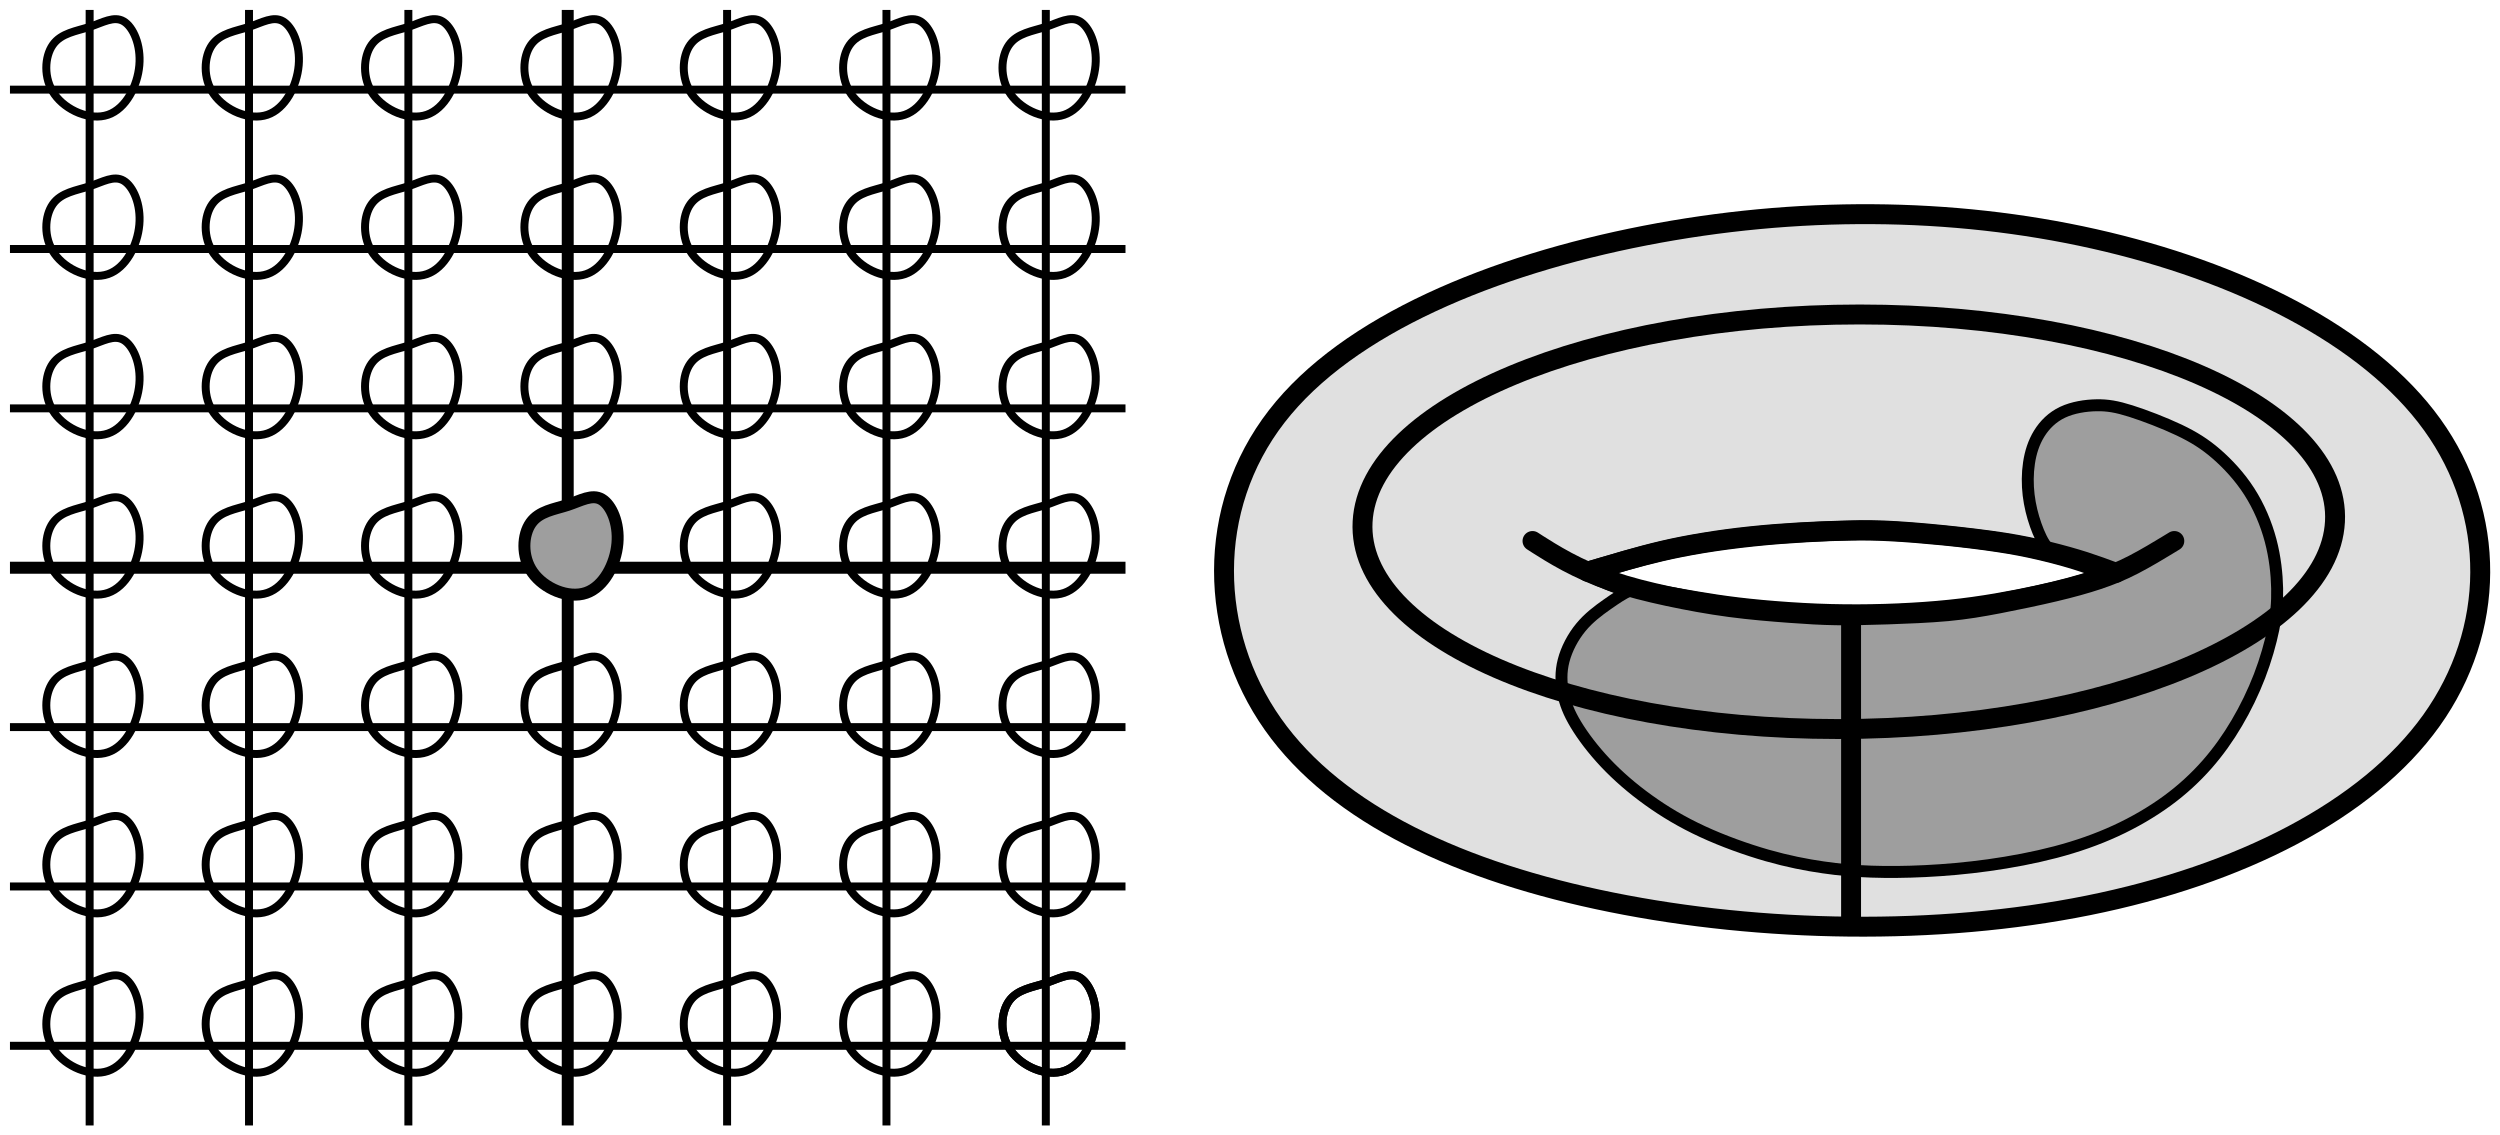 <?xml version="1.0" encoding="UTF-8"?>
<svg xmlns="http://www.w3.org/2000/svg" xmlns:xlink="http://www.w3.org/1999/xlink" width="251pt" height="114pt" viewBox="0 0 251 114" version="1.1">
<g id="surface36258">
<path style="fill-rule:evenodd;fill:rgb(87.8%,87.8%,87.8%);fill-opacity:1;stroke-width:2;stroke-linecap:butt;stroke-linejoin:round;stroke:rgb(0%,0%,0%);stroke-opacity:1;stroke-miterlimit:10;" d="M 263.188 719.199 C 256.023 709.957 256.359 697.43 262.793 688.301 C 269.227 679.168 281.754 673.438 296.812 670.406 C 311.867 667.371 329.453 667.035 344.652 670.098 C 359.848 673.16 372.656 679.621 379.117 688.664 C 385.578 697.711 385.691 709.34 379.203 718.355 C 372.715 727.375 359.625 733.781 345.27 737.012 C 330.914 740.242 315.297 740.297 300.152 737.348 C 285.012 734.398 270.348 728.441 263.188 719.199 Z M 316.355 707.555 C 314.688 707.461 312.816 707.32 311.004 707.129 C 309.191 706.941 307.441 706.703 305.895 706.449 C 304.348 706.195 303.008 705.922 301.77 705.637 C 300.531 705.348 299.398 705.047 298.379 704.762 C 297.363 704.477 296.461 704.215 295.832 704.027 C 295.207 703.844 294.852 703.738 294.672 703.684 C 294.492 703.633 294.492 703.633 295.164 703.328 C 295.836 703.027 297.176 702.418 298.621 701.98 C 300.066 701.543 301.617 701.27 303.09 701.016 C 304.566 700.758 305.961 700.512 307.352 700.309 C 308.742 700.102 310.129 699.934 311.809 699.777 C 313.492 699.621 315.473 699.48 317.387 699.402 C 319.301 699.324 321.148 699.309 322.965 699.34 C 324.777 699.371 326.559 699.453 328.258 699.574 C 329.957 699.695 331.57 699.859 333.16 700.082 C 334.754 700.301 336.32 700.578 337.664 700.84 C 339.004 701.102 340.125 701.348 341.188 701.602 C 342.254 701.859 343.266 702.125 344.254 702.422 C 345.238 702.719 346.203 703.047 346.688 703.211 C 347.172 703.375 347.172 703.375 346.719 703.57 C 346.27 703.766 345.371 704.156 344.148 704.562 C 342.93 704.973 341.391 705.395 339.953 705.73 C 338.516 706.07 337.184 706.324 335.578 706.566 C 333.977 706.809 332.102 707.039 330.188 707.23 C 328.27 707.422 326.309 707.578 324.762 707.656 C 323.215 707.738 322.082 707.75 320.781 707.727 C 319.484 707.703 318.023 707.652 316.355 707.555 Z M 316.355 707.555 " transform="matrix(1,0,0,-1,-135,761)"/>
<path style=" stroke:none;fill-rule:evenodd;fill:rgb(62%,62%,62%);fill-opacity:1;" d="M 161.984 60.258 C 161.305 60.766 160.488 61.379 159.75 62.105 C 159.016 62.828 158.359 63.668 157.879 64.633 C 157.395 65.602 157.086 66.695 157.066 67.879 C 157.051 69.062 157.324 70.332 157.664 71.305 C 158 72.281 158.395 72.957 158.957 73.754 C 159.52 74.547 160.25 75.457 160.934 76.223 C 161.617 76.992 162.262 77.621 163.062 78.316 C 163.863 79.012 164.828 79.773 165.887 80.508 C 166.945 81.246 168.102 81.953 169.332 82.605 C 170.562 83.258 171.871 83.852 173.289 84.406 C 174.707 84.961 176.242 85.473 177.793 85.898 C 179.344 86.324 180.91 86.66 182.465 86.91 C 184.016 87.16 185.555 87.32 187.188 87.402 C 188.82 87.488 190.543 87.496 192.242 87.441 C 193.941 87.387 195.609 87.27 197.289 87.09 C 198.969 86.914 200.656 86.676 202.363 86.355 C 204.066 86.035 205.797 85.633 207.359 85.18 C 208.926 84.727 210.324 84.223 211.75 83.59 C 213.176 82.961 214.621 82.195 215.871 81.422 C 217.125 80.648 218.184 79.863 219.227 78.938 C 220.266 78.012 221.289 76.949 222.25 75.742 C 223.211 74.535 224.109 73.184 224.875 71.828 C 225.637 70.477 226.27 69.117 226.762 67.883 C 227.25 66.648 227.602 65.539 227.891 64.133 C 228.176 62.723 228.402 61.016 228.422 59.383 C 228.441 57.75 228.25 56.195 227.879 54.691 C 227.504 53.191 226.945 51.738 226.297 50.496 C 225.645 49.258 224.906 48.223 224.043 47.266 C 223.18 46.309 222.188 45.426 221.203 44.719 C 220.219 44.008 219.238 43.473 217.84 42.875 C 216.445 42.277 214.633 41.617 212.965 41.289 C 211.297 40.965 209.773 40.969 208.527 41.266 C 207.277 41.559 206.305 42.141 205.613 42.797 C 204.918 43.449 204.504 44.18 204.215 44.973 C 203.926 45.762 203.766 46.617 203.734 47.633 C 203.703 48.652 203.801 49.836 203.926 50.691 C 204.051 51.547 204.199 52.074 204.316 52.453 C 204.438 52.836 204.523 53.074 204.652 53.367 C 204.777 53.66 204.945 54.012 205.512 54.461 C 206.078 54.91 207.047 55.457 207.871 55.84 C 208.699 56.223 209.391 56.438 209.957 56.758 C 210.523 57.074 210.969 57.492 210.66 57.867 C 210.352 58.242 209.285 58.574 208.164 58.883 C 207.043 59.191 205.863 59.477 204.629 59.75 C 203.395 60.027 202.105 60.293 200.812 60.535 C 199.52 60.777 198.223 60.992 196.703 61.168 C 195.184 61.34 193.441 61.473 191.836 61.562 C 190.23 61.652 188.758 61.703 187.238 61.723 C 185.723 61.742 184.156 61.73 182.496 61.66 C 180.832 61.594 179.074 61.469 177.504 61.328 C 175.938 61.191 174.555 61.035 173.309 60.867 C 172.066 60.695 170.961 60.516 169.746 60.285 C 168.531 60.055 167.203 59.773 166.258 59.562 C 165.316 59.352 164.754 59.211 164.398 59.121 C 164.043 59.031 163.895 58.988 163.547 59.168 C 163.203 59.348 162.664 59.75 161.984 60.258 Z M 161.984 60.258 "/>
<path style="fill:none;stroke-width:1.2;stroke-linecap:butt;stroke-linejoin:round;stroke:rgb(0%,0%,0%);stroke-opacity:1;stroke-miterlimit:10;" d="M 192 760 L 192 648 " transform="matrix(1,0,0,-1,-135,761)"/>
<path style="fill:none;stroke-width:1.2;stroke-linecap:butt;stroke-linejoin:round;stroke:rgb(0%,0%,0%);stroke-opacity:1;stroke-miterlimit:10;" d="M 136 704 L 248 704 " transform="matrix(1,0,0,-1,-135,761)"/>
<path style="fill:none;stroke-width:0.8;stroke-linecap:butt;stroke-linejoin:round;stroke:rgb(0%,0%,0%);stroke-opacity:1;stroke-miterlimit:10;" d="M 248 720 L 136 720 " transform="matrix(1,0,0,-1,-135,761)"/>
<path style="fill:none;stroke-width:0.8;stroke-linecap:butt;stroke-linejoin:round;stroke:rgb(0%,0%,0%);stroke-opacity:1;stroke-miterlimit:10;" d="M 136 736 L 248 736 " transform="matrix(1,0,0,-1,-135,761)"/>
<path style="fill:none;stroke-width:0.8;stroke-linecap:butt;stroke-linejoin:round;stroke:rgb(0%,0%,0%);stroke-opacity:1;stroke-miterlimit:10;" d="M 136 752 L 248 752 " transform="matrix(1,0,0,-1,-135,761)"/>
<path style="fill:none;stroke-width:0.8;stroke-linecap:butt;stroke-linejoin:round;stroke:rgb(0%,0%,0%);stroke-opacity:1;stroke-miterlimit:10;" d="M 136 688 L 248 688 " transform="matrix(1,0,0,-1,-135,761)"/>
<path style="fill:none;stroke-width:0.8;stroke-linecap:butt;stroke-linejoin:round;stroke:rgb(0%,0%,0%);stroke-opacity:1;stroke-miterlimit:10;" d="M 136 672 L 248 672 " transform="matrix(1,0,0,-1,-135,761)"/>
<path style="fill:none;stroke-width:0.8;stroke-linecap:butt;stroke-linejoin:round;stroke:rgb(0%,0%,0%);stroke-opacity:1;stroke-miterlimit:10;" d="M 136 656 L 248 656 " transform="matrix(1,0,0,-1,-135,761)"/>
<path style="fill:none;stroke-width:0.8;stroke-linecap:butt;stroke-linejoin:round;stroke:rgb(0%,0%,0%);stroke-opacity:1;stroke-miterlimit:10;" d="M 144 760 L 144 648 " transform="matrix(1,0,0,-1,-135,761)"/>
<path style="fill:none;stroke-width:0.8;stroke-linecap:butt;stroke-linejoin:round;stroke:rgb(0%,0%,0%);stroke-opacity:1;stroke-miterlimit:10;" d="M 160 760 L 160 648 " transform="matrix(1,0,0,-1,-135,761)"/>
<path style="fill:none;stroke-width:0.8;stroke-linecap:butt;stroke-linejoin:round;stroke:rgb(0%,0%,0%);stroke-opacity:1;stroke-miterlimit:10;" d="M 176 760 L 176 648 " transform="matrix(1,0,0,-1,-135,761)"/>
<path style="fill:none;stroke-width:0.8;stroke-linecap:butt;stroke-linejoin:round;stroke:rgb(0%,0%,0%);stroke-opacity:1;stroke-miterlimit:10;" d="M 208 760 L 208 648 " transform="matrix(1,0,0,-1,-135,761)"/>
<path style="fill:none;stroke-width:0.8;stroke-linecap:butt;stroke-linejoin:round;stroke:rgb(0%,0%,0%);stroke-opacity:1;stroke-miterlimit:10;" d="M 224 760 L 224 648 " transform="matrix(1,0,0,-1,-135,761)"/>
<path style="fill:none;stroke-width:0.8;stroke-linecap:butt;stroke-linejoin:round;stroke:rgb(0%,0%,0%);stroke-opacity:1;stroke-miterlimit:10;" d="M 240 760 L 240 648 " transform="matrix(1,0,0,-1,-135,761)"/>
<path style="fill:none;stroke-width:2;stroke-linecap:butt;stroke-linejoin:round;stroke:rgb(0%,0%,0%);stroke-opacity:1;stroke-miterlimit:10;" d="M 369.43 708.617 C 370.039 720.109 348.68 729.426 321.723 729.426 C 294.766 729.426 272.414 720.109 271.805 708.617 C 271.195 697.121 292.555 687.805 319.512 687.805 C 346.473 687.805 368.82 697.121 369.43 708.617 Z M 369.43 708.617 " transform="matrix(1,0,0,-1,-135,761)"/>
<path style="fill:none;stroke-width:2;stroke-linecap:butt;stroke-linejoin:round;stroke:rgb(0%,0%,0%);stroke-opacity:1;stroke-miterlimit:10;" d="M 320.848 699.023 L 320.848 668.281 " transform="matrix(1,0,0,-1,-135,761)"/>
<path style="fill-rule:evenodd;fill:rgb(62%,62%,62%);fill-opacity:1;stroke-width:1.2;stroke-linecap:butt;stroke-linejoin:round;stroke:rgb(0%,0%,0%);stroke-opacity:1;stroke-miterlimit:10;" d="M 191.996 710.301 C 190.668 709.867 189.145 709.684 188.309 708.504 C 187.473 707.324 187.328 705.145 188.473 703.527 C 189.617 701.91 192.051 700.855 193.848 701.477 C 195.645 702.094 196.809 704.379 196.988 706.434 C 197.172 708.484 196.371 710.301 195.41 710.863 C 194.445 711.43 193.32 710.738 191.996 710.301 Z M 191.996 710.301 " transform="matrix(1,0,0,-1,-135,761)"/>
<path style="fill:none;stroke-width:0.8;stroke-linecap:butt;stroke-linejoin:round;stroke:rgb(0%,0%,0%);stroke-opacity:1;stroke-miterlimit:10;" d="M 207.996 710.301 C 206.668 709.867 205.145 709.684 204.309 708.504 C 203.473 707.324 203.328 705.145 204.473 703.527 C 205.617 701.91 208.051 700.855 209.848 701.477 C 211.645 702.094 212.809 704.379 212.988 706.434 C 213.172 708.484 212.371 710.301 211.41 710.863 C 210.445 711.43 209.32 710.738 207.996 710.301 Z M 207.996 710.301 " transform="matrix(1,0,0,-1,-135,761)"/>
<path style="fill:none;stroke-width:0.8;stroke-linecap:butt;stroke-linejoin:round;stroke:rgb(0%,0%,0%);stroke-opacity:1;stroke-miterlimit:10;" d="M 223.996 710.301 C 222.668 709.867 221.145 709.684 220.309 708.504 C 219.473 707.324 219.328 705.145 220.473 703.527 C 221.617 701.91 224.051 700.855 225.848 701.477 C 227.645 702.094 228.809 704.379 228.988 706.434 C 229.172 708.484 228.371 710.301 227.41 710.863 C 226.445 711.43 225.32 710.738 223.996 710.301 Z M 223.996 710.301 " transform="matrix(1,0,0,-1,-135,761)"/>
<path style="fill:none;stroke-width:0.8;stroke-linecap:butt;stroke-linejoin:round;stroke:rgb(0%,0%,0%);stroke-opacity:1;stroke-miterlimit:10;" d="M 239.996 710.301 C 238.668 709.867 237.145 709.684 236.309 708.504 C 235.473 707.324 235.328 705.145 236.473 703.527 C 237.617 701.91 240.051 700.855 241.848 701.477 C 243.645 702.094 244.809 704.379 244.988 706.434 C 245.172 708.484 244.371 710.301 243.41 710.863 C 242.445 711.43 241.32 710.738 239.996 710.301 Z M 239.996 710.301 " transform="matrix(1,0,0,-1,-135,761)"/>
<path style="fill:none;stroke-width:0.8;stroke-linecap:butt;stroke-linejoin:round;stroke:rgb(0%,0%,0%);stroke-opacity:1;stroke-miterlimit:10;" d="M 239.996 726.301 C 238.668 725.867 237.145 725.684 236.309 724.504 C 235.473 723.324 235.328 721.145 236.473 719.527 C 237.617 717.91 240.051 716.855 241.848 717.477 C 243.645 718.094 244.809 720.379 244.988 722.434 C 245.172 724.484 244.371 726.301 243.41 726.863 C 242.445 727.43 241.32 726.738 239.996 726.301 Z M 239.996 726.301 " transform="matrix(1,0,0,-1,-135,761)"/>
<path style="fill:none;stroke-width:0.8;stroke-linecap:butt;stroke-linejoin:round;stroke:rgb(0%,0%,0%);stroke-opacity:1;stroke-miterlimit:10;" d="M 223.996 726.301 C 222.668 725.867 221.145 725.684 220.309 724.504 C 219.473 723.324 219.328 721.145 220.473 719.527 C 221.617 717.91 224.051 716.855 225.848 717.477 C 227.645 718.094 228.809 720.379 228.988 722.434 C 229.172 724.484 228.371 726.301 227.41 726.863 C 226.445 727.43 225.32 726.738 223.996 726.301 Z M 223.996 726.301 " transform="matrix(1,0,0,-1,-135,761)"/>
<path style="fill:none;stroke-width:0.8;stroke-linecap:butt;stroke-linejoin:round;stroke:rgb(0%,0%,0%);stroke-opacity:1;stroke-miterlimit:10;" d="M 207.996 726.301 C 206.668 725.867 205.145 725.684 204.309 724.504 C 203.473 723.324 203.328 721.145 204.473 719.527 C 205.617 717.91 208.051 716.855 209.848 717.477 C 211.645 718.094 212.809 720.379 212.988 722.434 C 213.172 724.484 212.371 726.301 211.41 726.863 C 210.445 727.43 209.32 726.738 207.996 726.301 Z M 207.996 726.301 " transform="matrix(1,0,0,-1,-135,761)"/>
<path style="fill:none;stroke-width:0.8;stroke-linecap:butt;stroke-linejoin:round;stroke:rgb(0%,0%,0%);stroke-opacity:1;stroke-miterlimit:10;" d="M 191.996 726.301 C 190.668 725.867 189.145 725.684 188.309 724.504 C 187.473 723.324 187.328 721.145 188.473 719.527 C 189.617 717.91 192.051 716.855 193.848 717.477 C 195.645 718.094 196.809 720.379 196.988 722.434 C 197.172 724.484 196.371 726.301 195.41 726.863 C 194.445 727.43 193.32 726.738 191.996 726.301 Z M 191.996 726.301 " transform="matrix(1,0,0,-1,-135,761)"/>
<path style="fill:none;stroke-width:0.8;stroke-linecap:butt;stroke-linejoin:round;stroke:rgb(0%,0%,0%);stroke-opacity:1;stroke-miterlimit:10;" d="M 175.996 726.301 C 174.668 725.867 173.145 725.684 172.309 724.504 C 171.473 723.324 171.328 721.145 172.473 719.527 C 173.617 717.91 176.051 716.855 177.848 717.477 C 179.645 718.094 180.809 720.379 180.988 722.434 C 181.172 724.484 180.371 726.301 179.41 726.863 C 178.445 727.43 177.32 726.738 175.996 726.301 Z M 175.996 726.301 " transform="matrix(1,0,0,-1,-135,761)"/>
<path style="fill:none;stroke-width:0.8;stroke-linecap:butt;stroke-linejoin:round;stroke:rgb(0%,0%,0%);stroke-opacity:1;stroke-miterlimit:10;" d="M 175.996 710.301 C 174.668 709.867 173.145 709.684 172.309 708.504 C 171.473 707.324 171.328 705.145 172.473 703.527 C 173.617 701.91 176.051 700.855 177.848 701.477 C 179.645 702.094 180.809 704.379 180.988 706.434 C 181.172 708.484 180.371 710.301 179.41 710.863 C 178.445 711.43 177.32 710.738 175.996 710.301 Z M 175.996 710.301 " transform="matrix(1,0,0,-1,-135,761)"/>
<path style="fill:none;stroke-width:0.8;stroke-linecap:butt;stroke-linejoin:round;stroke:rgb(0%,0%,0%);stroke-opacity:1;stroke-miterlimit:10;" d="M 175.996 694.301 C 174.668 693.867 173.145 693.684 172.309 692.504 C 171.473 691.324 171.328 689.145 172.473 687.527 C 173.617 685.91 176.051 684.855 177.848 685.477 C 179.645 686.094 180.809 688.379 180.988 690.434 C 181.172 692.484 180.371 694.301 179.41 694.863 C 178.445 695.43 177.32 694.738 175.996 694.301 Z M 175.996 694.301 " transform="matrix(1,0,0,-1,-135,761)"/>
<path style="fill:none;stroke-width:0.8;stroke-linecap:butt;stroke-linejoin:round;stroke:rgb(0%,0%,0%);stroke-opacity:1;stroke-miterlimit:10;" d="M 191.996 694.301 C 190.668 693.867 189.145 693.684 188.309 692.504 C 187.473 691.324 187.328 689.145 188.473 687.527 C 189.617 685.91 192.051 684.855 193.848 685.477 C 195.645 686.094 196.809 688.379 196.988 690.434 C 197.172 692.484 196.371 694.301 195.41 694.863 C 194.445 695.43 193.32 694.738 191.996 694.301 Z M 191.996 694.301 " transform="matrix(1,0,0,-1,-135,761)"/>
<path style="fill:none;stroke-width:0.8;stroke-linecap:butt;stroke-linejoin:round;stroke:rgb(0%,0%,0%);stroke-opacity:1;stroke-miterlimit:10;" d="M 207.996 694.301 C 206.668 693.867 205.145 693.684 204.309 692.504 C 203.473 691.324 203.328 689.145 204.473 687.527 C 205.617 685.91 208.051 684.855 209.848 685.477 C 211.645 686.094 212.809 688.379 212.988 690.434 C 213.172 692.484 212.371 694.301 211.41 694.863 C 210.445 695.43 209.32 694.738 207.996 694.301 Z M 207.996 694.301 " transform="matrix(1,0,0,-1,-135,761)"/>
<path style="fill:none;stroke-width:0.8;stroke-linecap:butt;stroke-linejoin:round;stroke:rgb(0%,0%,0%);stroke-opacity:1;stroke-miterlimit:10;" d="M 223.996 694.301 C 222.668 693.867 221.145 693.684 220.309 692.504 C 219.473 691.324 219.328 689.145 220.473 687.527 C 221.617 685.91 224.051 684.855 225.848 685.477 C 227.645 686.094 228.809 688.379 228.988 690.434 C 229.172 692.484 228.371 694.301 227.41 694.863 C 226.445 695.43 225.32 694.738 223.996 694.301 Z M 223.996 694.301 " transform="matrix(1,0,0,-1,-135,761)"/>
<path style="fill:none;stroke-width:0.8;stroke-linecap:butt;stroke-linejoin:round;stroke:rgb(0%,0%,0%);stroke-opacity:1;stroke-miterlimit:10;" d="M 239.996 694.301 C 238.668 693.867 237.145 693.684 236.309 692.504 C 235.473 691.324 235.328 689.145 236.473 687.527 C 237.617 685.91 240.051 684.855 241.848 685.477 C 243.645 686.094 244.809 688.379 244.988 690.434 C 245.172 692.484 244.371 694.301 243.41 694.863 C 242.445 695.43 241.32 694.738 239.996 694.301 Z M 239.996 694.301 " transform="matrix(1,0,0,-1,-135,761)"/>
<path style="fill:none;stroke-width:0.8;stroke-linecap:butt;stroke-linejoin:round;stroke:rgb(0%,0%,0%);stroke-opacity:1;stroke-miterlimit:10;" d="M 239.996 678.301 C 238.668 677.867 237.145 677.684 236.309 676.504 C 235.473 675.324 235.328 673.145 236.473 671.527 C 237.617 669.91 240.051 668.855 241.848 669.477 C 243.645 670.094 244.809 672.379 244.988 674.434 C 245.172 676.484 244.371 678.301 243.41 678.863 C 242.445 679.43 241.32 678.738 239.996 678.301 Z M 239.996 678.301 " transform="matrix(1,0,0,-1,-135,761)"/>
<path style="fill:none;stroke-width:0.8;stroke-linecap:butt;stroke-linejoin:round;stroke:rgb(0%,0%,0%);stroke-opacity:1;stroke-miterlimit:10;" d="M 223.996 678.301 C 222.668 677.867 221.145 677.684 220.309 676.504 C 219.473 675.324 219.328 673.145 220.473 671.527 C 221.617 669.91 224.051 668.855 225.848 669.477 C 227.645 670.094 228.809 672.379 228.988 674.434 C 229.172 676.484 228.371 678.301 227.41 678.863 C 226.445 679.43 225.32 678.738 223.996 678.301 Z M 223.996 678.301 " transform="matrix(1,0,0,-1,-135,761)"/>
<path style="fill:none;stroke-width:0.8;stroke-linecap:butt;stroke-linejoin:round;stroke:rgb(0%,0%,0%);stroke-opacity:1;stroke-miterlimit:10;" d="M 207.996 678.301 C 206.668 677.867 205.145 677.684 204.309 676.504 C 203.473 675.324 203.328 673.145 204.473 671.527 C 205.617 669.91 208.051 668.855 209.848 669.477 C 211.645 670.094 212.809 672.379 212.988 674.434 C 213.172 676.484 212.371 678.301 211.41 678.863 C 210.445 679.43 209.32 678.738 207.996 678.301 Z M 207.996 678.301 " transform="matrix(1,0,0,-1,-135,761)"/>
<path style="fill:none;stroke-width:0.8;stroke-linecap:butt;stroke-linejoin:round;stroke:rgb(0%,0%,0%);stroke-opacity:1;stroke-miterlimit:10;" d="M 191.996 678.301 C 190.668 677.867 189.145 677.684 188.309 676.504 C 187.473 675.324 187.328 673.145 188.473 671.527 C 189.617 669.91 192.051 668.855 193.848 669.477 C 195.645 670.094 196.809 672.379 196.988 674.434 C 197.172 676.484 196.371 678.301 195.41 678.863 C 194.445 679.43 193.32 678.738 191.996 678.301 Z M 191.996 678.301 " transform="matrix(1,0,0,-1,-135,761)"/>
<path style="fill:none;stroke-width:0.8;stroke-linecap:butt;stroke-linejoin:round;stroke:rgb(0%,0%,0%);stroke-opacity:1;stroke-miterlimit:10;" d="M 175.996 678.301 C 174.668 677.867 173.145 677.684 172.309 676.504 C 171.473 675.324 171.328 673.145 172.473 671.527 C 173.617 669.91 176.051 668.855 177.848 669.477 C 179.645 670.094 180.809 672.379 180.988 674.434 C 181.172 676.484 180.371 678.301 179.41 678.863 C 178.445 679.43 177.32 678.738 175.996 678.301 Z M 175.996 678.301 " transform="matrix(1,0,0,-1,-135,761)"/>
<path style="fill:none;stroke-width:0.8;stroke-linecap:butt;stroke-linejoin:round;stroke:rgb(0%,0%,0%);stroke-opacity:1;stroke-miterlimit:10;" d="M 159.996 678.301 C 158.668 677.867 157.145 677.684 156.309 676.504 C 155.473 675.324 155.328 673.145 156.473 671.527 C 157.617 669.91 160.051 668.855 161.848 669.477 C 163.645 670.094 164.809 672.379 164.988 674.434 C 165.172 676.484 164.371 678.301 163.41 678.863 C 162.445 679.43 161.32 678.738 159.996 678.301 Z M 159.996 678.301 " transform="matrix(1,0,0,-1,-135,761)"/>
<path style="fill:none;stroke-width:0.8;stroke-linecap:butt;stroke-linejoin:round;stroke:rgb(0%,0%,0%);stroke-opacity:1;stroke-miterlimit:10;" d="M 159.996 694.301 C 158.668 693.867 157.145 693.684 156.309 692.504 C 155.473 691.324 155.328 689.145 156.473 687.527 C 157.617 685.91 160.051 684.855 161.848 685.477 C 163.645 686.094 164.809 688.379 164.988 690.434 C 165.172 692.484 164.371 694.301 163.41 694.863 C 162.445 695.43 161.32 694.738 159.996 694.301 Z M 159.996 694.301 " transform="matrix(1,0,0,-1,-135,761)"/>
<path style="fill:none;stroke-width:0.8;stroke-linecap:butt;stroke-linejoin:round;stroke:rgb(0%,0%,0%);stroke-opacity:1;stroke-miterlimit:10;" d="M 159.996 710.301 C 158.668 709.867 157.145 709.684 156.309 708.504 C 155.473 707.324 155.328 705.145 156.473 703.527 C 157.617 701.91 160.051 700.855 161.848 701.477 C 163.645 702.094 164.809 704.379 164.988 706.434 C 165.172 708.484 164.371 710.301 163.41 710.863 C 162.445 711.43 161.32 710.738 159.996 710.301 Z M 159.996 710.301 " transform="matrix(1,0,0,-1,-135,761)"/>
<path style="fill:none;stroke-width:0.8;stroke-linecap:butt;stroke-linejoin:round;stroke:rgb(0%,0%,0%);stroke-opacity:1;stroke-miterlimit:10;" d="M 159.996 726.301 C 158.668 725.867 157.145 725.684 156.309 724.504 C 155.473 723.324 155.328 721.145 156.473 719.527 C 157.617 717.91 160.051 716.855 161.848 717.477 C 163.645 718.094 164.809 720.379 164.988 722.434 C 165.172 724.484 164.371 726.301 163.41 726.863 C 162.445 727.43 161.32 726.738 159.996 726.301 Z M 159.996 726.301 " transform="matrix(1,0,0,-1,-135,761)"/>
<path style="fill:none;stroke-width:0.8;stroke-linecap:butt;stroke-linejoin:round;stroke:rgb(0%,0%,0%);stroke-opacity:1;stroke-miterlimit:10;" d="M 159.996 742.301 C 158.668 741.867 157.145 741.684 156.309 740.504 C 155.473 739.324 155.328 737.145 156.473 735.527 C 157.617 733.91 160.051 732.855 161.848 733.477 C 163.645 734.094 164.809 736.379 164.988 738.434 C 165.172 740.484 164.371 742.301 163.41 742.863 C 162.445 743.43 161.32 742.738 159.996 742.301 Z M 159.996 742.301 " transform="matrix(1,0,0,-1,-135,761)"/>
<path style="fill:none;stroke-width:0.8;stroke-linecap:butt;stroke-linejoin:round;stroke:rgb(0%,0%,0%);stroke-opacity:1;stroke-miterlimit:10;" d="M 175.996 742.301 C 174.668 741.867 173.145 741.684 172.309 740.504 C 171.473 739.324 171.328 737.145 172.473 735.527 C 173.617 733.91 176.051 732.855 177.848 733.477 C 179.645 734.094 180.809 736.379 180.988 738.434 C 181.172 740.484 180.371 742.301 179.41 742.863 C 178.445 743.43 177.32 742.738 175.996 742.301 Z M 175.996 742.301 " transform="matrix(1,0,0,-1,-135,761)"/>
<path style="fill:none;stroke-width:0.8;stroke-linecap:butt;stroke-linejoin:round;stroke:rgb(0%,0%,0%);stroke-opacity:1;stroke-miterlimit:10;" d="M 191.996 742.301 C 190.668 741.867 189.145 741.684 188.309 740.504 C 187.473 739.324 187.328 737.145 188.473 735.527 C 189.617 733.91 192.051 732.855 193.848 733.477 C 195.645 734.094 196.809 736.379 196.988 738.434 C 197.172 740.484 196.371 742.301 195.41 742.863 C 194.445 743.43 193.32 742.738 191.996 742.301 Z M 191.996 742.301 " transform="matrix(1,0,0,-1,-135,761)"/>
<path style="fill:none;stroke-width:0.8;stroke-linecap:butt;stroke-linejoin:round;stroke:rgb(0%,0%,0%);stroke-opacity:1;stroke-miterlimit:10;" d="M 207.996 742.301 C 206.668 741.867 205.145 741.684 204.309 740.504 C 203.473 739.324 203.328 737.145 204.473 735.527 C 205.617 733.91 208.051 732.855 209.848 733.477 C 211.645 734.094 212.809 736.379 212.988 738.434 C 213.172 740.484 212.371 742.301 211.41 742.863 C 210.445 743.43 209.32 742.738 207.996 742.301 Z M 207.996 742.301 " transform="matrix(1,0,0,-1,-135,761)"/>
<path style="fill:none;stroke-width:0.8;stroke-linecap:butt;stroke-linejoin:round;stroke:rgb(0%,0%,0%);stroke-opacity:1;stroke-miterlimit:10;" d="M 143.996 726.301 C 142.668 725.867 141.145 725.684 140.309 724.504 C 139.473 723.324 139.328 721.145 140.473 719.527 C 141.617 717.91 144.051 716.855 145.848 717.477 C 147.645 718.094 148.809 720.379 148.988 722.434 C 149.172 724.484 148.371 726.301 147.41 726.863 C 146.445 727.43 145.32 726.738 143.996 726.301 Z M 143.996 726.301 " transform="matrix(1,0,0,-1,-135,761)"/>
<path style="fill:none;stroke-width:0.8;stroke-linecap:butt;stroke-linejoin:round;stroke:rgb(0%,0%,0%);stroke-opacity:1;stroke-miterlimit:10;" d="M 143.996 742.301 C 142.668 741.867 141.145 741.684 140.309 740.504 C 139.473 739.324 139.328 737.145 140.473 735.527 C 141.617 733.91 144.051 732.855 145.848 733.477 C 147.645 734.094 148.809 736.379 148.988 738.434 C 149.172 740.484 148.371 742.301 147.41 742.863 C 146.445 743.43 145.32 742.738 143.996 742.301 Z M 143.996 742.301 " transform="matrix(1,0,0,-1,-135,761)"/>
<path style="fill:none;stroke-width:0.8;stroke-linecap:butt;stroke-linejoin:round;stroke:rgb(0%,0%,0%);stroke-opacity:1;stroke-miterlimit:10;" d="M 143.996 758.301 C 142.668 757.867 141.145 757.684 140.309 756.504 C 139.473 755.324 139.328 753.145 140.473 751.527 C 141.617 749.91 144.051 748.855 145.848 749.477 C 147.645 750.094 148.809 752.379 148.988 754.434 C 149.172 756.484 148.371 758.301 147.41 758.863 C 146.445 759.43 145.32 758.738 143.996 758.301 Z M 143.996 758.301 " transform="matrix(1,0,0,-1,-135,761)"/>
<path style="fill:none;stroke-width:0.8;stroke-linecap:butt;stroke-linejoin:round;stroke:rgb(0%,0%,0%);stroke-opacity:1;stroke-miterlimit:10;" d="M 159.996 758.301 C 158.668 757.867 157.145 757.684 156.309 756.504 C 155.473 755.324 155.328 753.145 156.473 751.527 C 157.617 749.91 160.051 748.855 161.848 749.477 C 163.645 750.094 164.809 752.379 164.988 754.434 C 165.172 756.484 164.371 758.301 163.41 758.863 C 162.445 759.43 161.32 758.738 159.996 758.301 Z M 159.996 758.301 " transform="matrix(1,0,0,-1,-135,761)"/>
<path style="fill:none;stroke-width:0.8;stroke-linecap:butt;stroke-linejoin:round;stroke:rgb(0%,0%,0%);stroke-opacity:1;stroke-miterlimit:10;" d="M 175.996 758.301 C 174.668 757.867 173.145 757.684 172.309 756.504 C 171.473 755.324 171.328 753.145 172.473 751.527 C 173.617 749.91 176.051 748.855 177.848 749.477 C 179.645 750.094 180.809 752.379 180.988 754.434 C 181.172 756.484 180.371 758.301 179.41 758.863 C 178.445 759.43 177.32 758.738 175.996 758.301 Z M 175.996 758.301 " transform="matrix(1,0,0,-1,-135,761)"/>
<path style="fill:none;stroke-width:0.8;stroke-linecap:butt;stroke-linejoin:round;stroke:rgb(0%,0%,0%);stroke-opacity:1;stroke-miterlimit:10;" d="M 191.996 758.301 C 190.668 757.867 189.145 757.684 188.309 756.504 C 187.473 755.324 187.328 753.145 188.473 751.527 C 189.617 749.91 192.051 748.855 193.848 749.477 C 195.645 750.094 196.809 752.379 196.988 754.434 C 197.172 756.484 196.371 758.301 195.41 758.863 C 194.445 759.43 193.32 758.738 191.996 758.301 Z M 191.996 758.301 " transform="matrix(1,0,0,-1,-135,761)"/>
<path style="fill:none;stroke-width:0.8;stroke-linecap:butt;stroke-linejoin:round;stroke:rgb(0%,0%,0%);stroke-opacity:1;stroke-miterlimit:10;" d="M 207.996 758.301 C 206.668 757.867 205.145 757.684 204.309 756.504 C 203.473 755.324 203.328 753.145 204.473 751.527 C 205.617 749.91 208.051 748.855 209.848 749.477 C 211.645 750.094 212.809 752.379 212.988 754.434 C 213.172 756.484 212.371 758.301 211.41 758.863 C 210.445 759.43 209.32 758.738 207.996 758.301 Z M 207.996 758.301 " transform="matrix(1,0,0,-1,-135,761)"/>
<path style="fill:none;stroke-width:0.8;stroke-linecap:butt;stroke-linejoin:round;stroke:rgb(0%,0%,0%);stroke-opacity:1;stroke-miterlimit:10;" d="M 223.996 758.301 C 222.668 757.867 221.145 757.684 220.309 756.504 C 219.473 755.324 219.328 753.145 220.473 751.527 C 221.617 749.91 224.051 748.855 225.848 749.477 C 227.645 750.094 228.809 752.379 228.988 754.434 C 229.172 756.484 228.371 758.301 227.41 758.863 C 226.445 759.43 225.32 758.738 223.996 758.301 Z M 223.996 758.301 " transform="matrix(1,0,0,-1,-135,761)"/>
<path style="fill:none;stroke-width:0.8;stroke-linecap:butt;stroke-linejoin:round;stroke:rgb(0%,0%,0%);stroke-opacity:1;stroke-miterlimit:10;" d="M 239.996 758.301 C 238.668 757.867 237.145 757.684 236.309 756.504 C 235.473 755.324 235.328 753.145 236.473 751.527 C 237.617 749.91 240.051 748.855 241.848 749.477 C 243.645 750.094 244.809 752.379 244.988 754.434 C 245.172 756.484 244.371 758.301 243.41 758.863 C 242.445 759.43 241.32 758.738 239.996 758.301 Z M 239.996 758.301 " transform="matrix(1,0,0,-1,-135,761)"/>
<path style="fill:none;stroke-width:0.8;stroke-linecap:butt;stroke-linejoin:round;stroke:rgb(0%,0%,0%);stroke-opacity:1;stroke-miterlimit:10;" d="M 239.996 742.301 C 238.668 741.867 237.145 741.684 236.309 740.504 C 235.473 739.324 235.328 737.145 236.473 735.527 C 237.617 733.91 240.051 732.855 241.848 733.477 C 243.645 734.094 244.809 736.379 244.988 738.434 C 245.172 740.484 244.371 742.301 243.41 742.863 C 242.445 743.43 241.32 742.738 239.996 742.301 Z M 239.996 742.301 " transform="matrix(1,0,0,-1,-135,761)"/>
<path style="fill:none;stroke-width:0.8;stroke-linecap:butt;stroke-linejoin:round;stroke:rgb(0%,0%,0%);stroke-opacity:1;stroke-miterlimit:10;" d="M 223.996 742.301 C 222.668 741.867 221.145 741.684 220.309 740.504 C 219.473 739.324 219.328 737.145 220.473 735.527 C 221.617 733.91 224.051 732.855 225.848 733.477 C 227.645 734.094 228.809 736.379 228.988 738.434 C 229.172 740.484 228.371 742.301 227.41 742.863 C 226.445 743.43 225.32 742.738 223.996 742.301 Z M 223.996 742.301 " transform="matrix(1,0,0,-1,-135,761)"/>
<path style="fill:none;stroke-width:0.8;stroke-linecap:butt;stroke-linejoin:round;stroke:rgb(0%,0%,0%);stroke-opacity:1;stroke-miterlimit:10;" d="M 143.996 710.301 C 142.668 709.867 141.145 709.684 140.309 708.504 C 139.473 707.324 139.328 705.145 140.473 703.527 C 141.617 701.91 144.051 700.855 145.848 701.477 C 147.645 702.094 148.809 704.379 148.988 706.434 C 149.172 708.484 148.371 710.301 147.41 710.863 C 146.445 711.43 145.32 710.738 143.996 710.301 Z M 143.996 710.301 " transform="matrix(1,0,0,-1,-135,761)"/>
<path style="fill:none;stroke-width:0.8;stroke-linecap:butt;stroke-linejoin:round;stroke:rgb(0%,0%,0%);stroke-opacity:1;stroke-miterlimit:10;" d="M 143.996 694.301 C 142.668 693.867 141.145 693.684 140.309 692.504 C 139.473 691.324 139.328 689.145 140.473 687.527 C 141.617 685.91 144.051 684.855 145.848 685.477 C 147.645 686.094 148.809 688.379 148.988 690.434 C 149.172 692.484 148.371 694.301 147.41 694.863 C 146.445 695.43 145.32 694.738 143.996 694.301 Z M 143.996 694.301 " transform="matrix(1,0,0,-1,-135,761)"/>
<path style="fill:none;stroke-width:0.8;stroke-linecap:butt;stroke-linejoin:round;stroke:rgb(0%,0%,0%);stroke-opacity:1;stroke-miterlimit:10;" d="M 143.996 678.301 C 142.668 677.867 141.145 677.684 140.309 676.504 C 139.473 675.324 139.328 673.145 140.473 671.527 C 141.617 669.91 144.051 668.855 145.848 669.477 C 147.645 670.094 148.809 672.379 148.988 674.434 C 149.172 676.484 148.371 678.301 147.41 678.863 C 146.445 679.43 145.32 678.738 143.996 678.301 Z M 143.996 678.301 " transform="matrix(1,0,0,-1,-135,761)"/>
<path style="fill:none;stroke-width:0.8;stroke-linecap:butt;stroke-linejoin:round;stroke:rgb(0%,0%,0%);stroke-opacity:1;stroke-miterlimit:10;" d="M 143.996 662.301 C 142.668 661.867 141.145 661.684 140.309 660.504 C 139.473 659.324 139.328 657.145 140.473 655.527 C 141.617 653.91 144.051 652.855 145.848 653.477 C 147.645 654.094 148.809 656.379 148.988 658.434 C 149.172 660.484 148.371 662.301 147.41 662.863 C 146.445 663.43 145.32 662.738 143.996 662.301 Z M 143.996 662.301 " transform="matrix(1,0,0,-1,-135,761)"/>
<path style="fill:none;stroke-width:0.8;stroke-linecap:butt;stroke-linejoin:round;stroke:rgb(0%,0%,0%);stroke-opacity:1;stroke-miterlimit:10;" d="M 159.996 662.301 C 158.668 661.867 157.145 661.684 156.309 660.504 C 155.473 659.324 155.328 657.145 156.473 655.527 C 157.617 653.91 160.051 652.855 161.848 653.477 C 163.645 654.094 164.809 656.379 164.988 658.434 C 165.172 660.484 164.371 662.301 163.41 662.863 C 162.445 663.43 161.32 662.738 159.996 662.301 Z M 159.996 662.301 " transform="matrix(1,0,0,-1,-135,761)"/>
<path style="fill:none;stroke-width:0.8;stroke-linecap:butt;stroke-linejoin:round;stroke:rgb(0%,0%,0%);stroke-opacity:1;stroke-miterlimit:10;" d="M 175.996 662.301 C 174.668 661.867 173.145 661.684 172.309 660.504 C 171.473 659.324 171.328 657.145 172.473 655.527 C 173.617 653.91 176.051 652.855 177.848 653.477 C 179.645 654.094 180.809 656.379 180.988 658.434 C 181.172 660.484 180.371 662.301 179.41 662.863 C 178.445 663.43 177.32 662.738 175.996 662.301 Z M 175.996 662.301 " transform="matrix(1,0,0,-1,-135,761)"/>
<path style="fill:none;stroke-width:0.8;stroke-linecap:butt;stroke-linejoin:round;stroke:rgb(0%,0%,0%);stroke-opacity:1;stroke-miterlimit:10;" d="M 191.996 662.301 C 190.668 661.867 189.145 661.684 188.309 660.504 C 187.473 659.324 187.328 657.145 188.473 655.527 C 189.617 653.91 192.051 652.855 193.848 653.477 C 195.645 654.094 196.809 656.379 196.988 658.434 C 197.172 660.484 196.371 662.301 195.41 662.863 C 194.445 663.43 193.32 662.738 191.996 662.301 Z M 191.996 662.301 " transform="matrix(1,0,0,-1,-135,761)"/>
<path style="fill:none;stroke-width:0.8;stroke-linecap:butt;stroke-linejoin:round;stroke:rgb(0%,0%,0%);stroke-opacity:1;stroke-miterlimit:10;" d="M 207.996 662.301 C 206.668 661.867 205.145 661.684 204.309 660.504 C 203.473 659.324 203.328 657.145 204.473 655.527 C 205.617 653.91 208.051 652.855 209.848 653.477 C 211.645 654.094 212.809 656.379 212.988 658.434 C 213.172 660.484 212.371 662.301 211.41 662.863 C 210.445 663.43 209.32 662.738 207.996 662.301 Z M 207.996 662.301 " transform="matrix(1,0,0,-1,-135,761)"/>
<path style="fill:none;stroke-width:0.8;stroke-linecap:butt;stroke-linejoin:round;stroke:rgb(0%,0%,0%);stroke-opacity:1;stroke-miterlimit:10;" d="M 223.996 662.301 C 222.668 661.867 221.145 661.684 220.309 660.504 C 219.473 659.324 219.328 657.145 220.473 655.527 C 221.617 653.91 224.051 652.855 225.848 653.477 C 227.645 654.094 228.809 656.379 228.988 658.434 C 229.172 660.484 228.371 662.301 227.41 662.863 C 226.445 663.43 225.32 662.738 223.996 662.301 Z M 223.996 662.301 " transform="matrix(1,0,0,-1,-135,761)"/>
<path style="fill:none;stroke-width:0.8;stroke-linecap:butt;stroke-linejoin:round;stroke:rgb(0%,0%,0%);stroke-opacity:1;stroke-miterlimit:10;" d="M 239.996 662.301 C 238.668 661.867 237.145 661.684 236.309 660.504 C 235.473 659.324 235.328 657.145 236.473 655.527 C 237.617 653.91 240.051 652.855 241.848 653.477 C 243.645 654.094 244.809 656.379 244.988 658.434 C 245.172 660.484 244.371 662.301 243.41 662.863 C 242.445 663.43 241.32 662.738 239.996 662.301 Z M 239.996 662.301 " transform="matrix(1,0,0,-1,-135,761)"/>
<path style="fill:none;stroke-width:0.8;stroke-linecap:butt;stroke-linejoin:round;stroke:rgb(0%,0%,0%);stroke-opacity:1;stroke-miterlimit:10;" d="M 239.996 662.301 C 238.668 661.867 237.145 661.684 236.309 660.504 C 235.473 659.324 235.328 657.145 236.473 655.527 C 237.617 653.91 240.051 652.855 241.848 653.477 C 243.645 654.094 244.809 656.379 244.988 658.434 C 245.172 660.484 244.371 662.301 243.41 662.863 C 242.445 663.43 241.32 662.738 239.996 662.301 Z M 239.996 662.301 " transform="matrix(1,0,0,-1,-135,761)"/>
<path style="fill:none;stroke-width:1.2;stroke-linecap:butt;stroke-linejoin:round;stroke:rgb(0%,0%,0%);stroke-opacity:1;stroke-miterlimit:10;" d="M 299.801 701.77 C 299.801 701.77 299.801 701.77 299.645 701.812 C 299.492 701.852 299.184 701.934 298.617 701.703 C 298.051 701.473 297.227 700.93 296.34 700.305 C 295.453 699.68 294.504 698.973 293.715 698.012 C 292.922 697.051 292.285 695.836 291.988 694.684 C 291.688 693.535 291.727 692.449 291.934 691.422 C 292.137 690.395 292.512 689.43 293.211 688.266 C 293.91 687.102 294.938 685.734 296.18 684.418 C 297.422 683.102 298.879 681.836 300.496 680.676 C 302.113 679.512 303.883 678.453 305.938 677.504 C 307.988 676.555 310.316 675.719 312.41 675.117 C 314.5 674.52 316.355 674.16 318.035 673.918 C 319.715 673.672 321.223 673.547 322.875 673.488 C 324.527 673.43 326.328 673.445 328.301 673.543 C 330.277 673.641 332.43 673.824 334.668 674.137 C 336.906 674.449 339.23 674.887 341.383 675.453 C 343.535 676.02 345.523 676.715 347.402 677.578 C 349.281 678.441 351.051 679.477 352.594 680.605 C 354.137 681.734 355.449 682.961 356.59 684.254 C 357.727 685.551 358.695 686.914 359.57 688.402 C 360.449 689.887 361.23 691.496 361.859 693.129 C 362.484 694.762 362.957 696.422 363.25 697.852 C 363.539 699.281 363.656 700.48 363.625 701.922 C 363.594 703.359 363.418 705.039 362.969 706.734 C 362.52 708.43 361.793 710.145 360.828 711.648 C 359.863 713.152 358.656 714.441 357.512 715.434 C 356.363 716.426 355.273 717.113 353.773 717.828 C 352.27 718.539 350.352 719.277 348.934 719.727 C 347.512 720.176 346.59 720.332 345.492 720.312 C 344.395 720.293 343.121 720.098 342.09 719.613 C 341.062 719.129 340.281 718.355 339.734 717.465 C 339.184 716.574 338.867 715.566 338.711 714.512 C 338.551 713.453 338.551 712.348 338.676 711.293 C 338.805 710.234 339.055 709.227 339.383 708.297 C 339.711 707.367 340.109 706.512 340.535 706.027 C 340.957 705.543 341.406 705.43 341.629 705.375 C 341.852 705.316 341.852 705.316 341.852 705.316 " transform="matrix(1,0,0,-1,-135,761)"/>
<path style="fill:none;stroke-width:2;stroke-linecap:round;stroke-linejoin:round;stroke:rgb(0%,0%,0%);stroke-opacity:1;stroke-miterlimit:10;" d="M 288.863 706.684 C 288.863 706.684 288.863 706.684 289.402 706.336 C 289.945 705.992 291.023 705.301 292.32 704.609 C 293.617 703.918 295.129 703.227 296.836 702.641 C 298.543 702.059 300.445 701.582 302.457 701.148 C 304.465 700.719 306.582 700.328 308.699 700.047 C 310.816 699.766 312.934 699.594 314.688 699.465 C 316.438 699.336 317.82 699.25 319.352 699.227 C 320.887 699.207 322.574 699.25 324.52 699.312 C 326.461 699.379 328.668 699.465 330.523 699.637 C 332.383 699.812 333.895 700.07 335.688 700.414 C 337.484 700.762 339.559 701.195 341.285 701.605 C 343.016 702.016 344.398 702.402 345.629 702.812 C 346.859 703.227 347.941 703.656 349.195 704.305 C 350.449 704.953 351.875 705.816 352.586 706.25 C 353.301 706.684 353.301 706.684 353.301 706.684 " transform="matrix(1,0,0,-1,-135,761)"/>
<path style="fill:none;stroke-width:2;stroke-linecap:round;stroke-linejoin:round;stroke:rgb(0%,0%,0%);stroke-opacity:1;stroke-miterlimit:10;" d="M 294.387 703.602 C 294.387 703.602 294.387 703.602 295.023 703.789 C 295.656 703.98 296.93 704.359 298.191 704.723 C 299.453 705.082 300.703 705.43 302 705.73 C 303.297 706.035 304.637 706.293 306.086 706.531 C 307.535 706.77 309.09 706.984 310.73 707.156 C 312.375 707.332 314.102 707.461 315.594 707.547 C 317.086 707.633 318.336 707.676 319.656 707.719 C 320.973 707.762 322.355 707.805 324.086 707.742 C 325.812 707.676 327.887 707.504 330.027 707.289 C 332.168 707.07 334.371 706.812 336.164 706.531 C 337.957 706.25 339.34 705.949 340.648 705.625 C 341.953 705.305 343.184 704.961 344.305 704.602 C 345.422 704.242 346.434 703.863 346.938 703.676 C 347.445 703.488 347.445 703.488 347.445 703.488 " transform="matrix(1,0,0,-1,-135,761)"/>
</g>
</svg>
